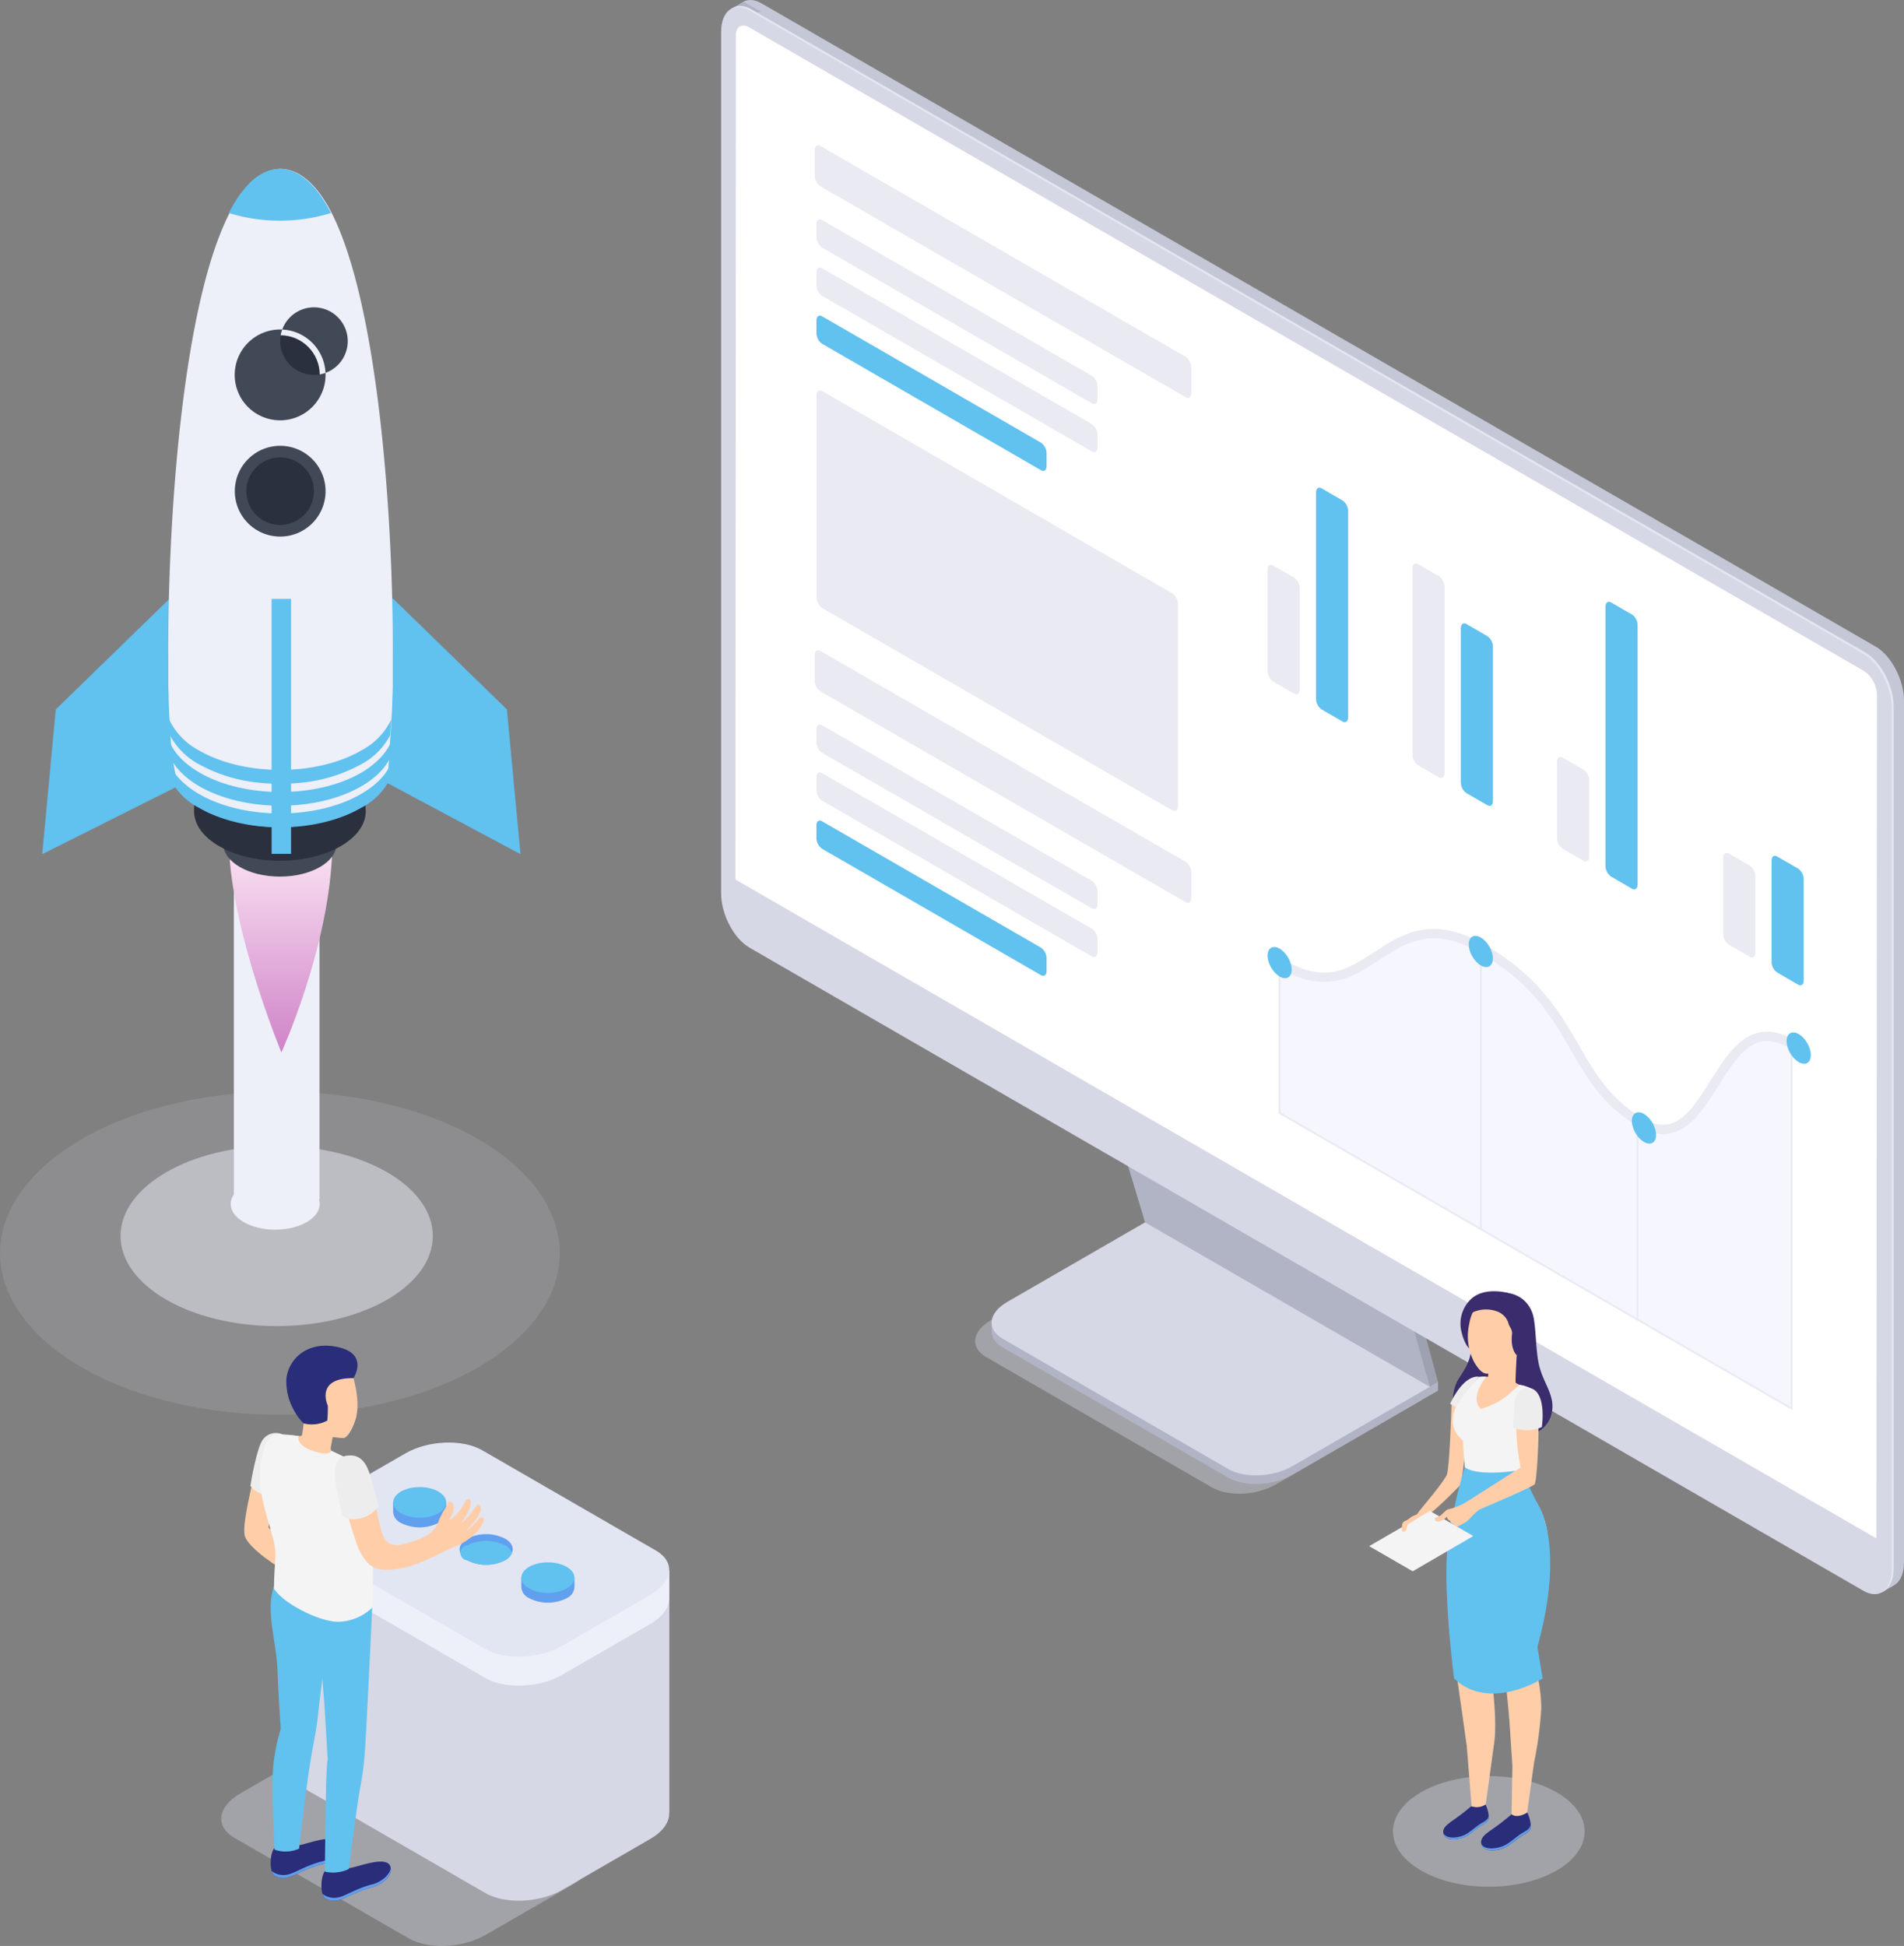 <svg xmlns="http://www.w3.org/2000/svg" xmlns:xlink="http://www.w3.org/1999/xlink" width="312" height="318.857" viewBox="0 0 312 318.857">
  <rect x="0" y="0" width="312" height="318.857" fill="#808080" stroke="none"/>
  <defs>
    <linearGradient id="linear-gradient" x1="0.5" x2="0.5" y2="1" gradientUnits="objectBoundingBox">
      <stop offset="0" stop-color="#f8def0"/>
      <stop offset="1" stop-color="#cf83c8"/>
    </linearGradient>
  </defs>
  <g id="Слой_2" data-name="Слой 2" transform="translate(0 0.004)">
    <g id="Слой_1" data-name="Слой 1" transform="translate(0 -0.004)">
      <ellipse id="Ellipse_59" data-name="Ellipse 59" cx="45.869" cy="26.483" rx="45.869" ry="26.483" transform="translate(0 178.866)" fill="#d6d8e5" opacity="0.15"/>
      <ellipse id="Ellipse_60" data-name="Ellipse 60" cx="25.584" cy="14.769" rx="25.584" ry="14.769" transform="translate(19.755 187.749)" fill="#edeff9" opacity="0.5"/>
      <ellipse id="Ellipse_61" data-name="Ellipse 61" cx="7.295" cy="4.215" rx="7.295" ry="4.215" transform="translate(37.802 193.061)" fill="#edeff9"/>
      <rect id="Rectangle_62" data-name="Rectangle 62" width="14.029" height="55.134" transform="translate(38.325 141.396)" fill="#edeff9"/>
      <path id="Path_1580" data-name="Path 1580" d="M59.05,216.654s.383,11.338,8.449,31.674c0,0,7.512-16.376,8.29-32.018S59.05,216.654,59.05,216.654Z" transform="translate(-21.395 -75.883)" fill="url(#linear-gradient)"/>
      <path id="Path_1581" data-name="Path 1581" d="M31.734,153.81,13.069,171.971,10.85,195.687l22.574-11.319,4.107-28.925Z" transform="translate(-3.931 -55.725)" fill="#61c1ef"/>
      <path id="Path_1582" data-name="Path 1582" d="M97.707,153.81l18.659,18.161,2.226,23.715-22.657-12.1L91.91,155.442Z" transform="translate(-33.3 -55.725)" fill="#61c1ef"/>
      <ellipse id="Ellipse_62" data-name="Ellipse 62" cx="9.278" cy="5.357" rx="9.278" ry="5.357" transform="translate(36.59 132.921)" fill="#424956"/>
      <path id="Path_1583" data-name="Path 1583" d="M49.87,205.7V200.88h28.1v5Z" transform="translate(-18.069 -72.78)" fill="#494949"/>
      <ellipse id="Ellipse_63" data-name="Ellipse 63" cx="14.067" cy="8.124" rx="14.067" ry="8.124" transform="translate(31.801 124.791)" fill="#2b303f"/>
      <ellipse id="Ellipse_64" data-name="Ellipse 64" cx="17.166" cy="9.91" rx="17.166" ry="9.91" transform="translate(28.658 115.691)" fill="#edeff9"/>
      <path id="Path_1584" data-name="Path 1584" d="M80.026,123.672h0v4.253c0,.861-.045,1.683-.077,2.487,0,1-.07,1.951-.121,2.863s-.1,1.8-.159,2.627c-.261,3.6-.255,6.256-.7,7.3-2.43,5.682-10.649,2.551-14.705.51-1.5-.752-2.487-1.371-2.487-1.371h-.37a29.558,29.558,0,0,1-2.908,1.326c-4.253,1.722-11.835,4.776-13.94-.485a38.094,38.094,0,0,1-.982-7.327c-.057-.816-.108-1.69-.159-2.621s-.077-1.856-.115-2.857c0-.8-.045-1.62-.064-2.474v-1.913h0v-2.34h0c-.115-22.249,2.245-57.825,10.037-73.009,2.251-4.394,4.955-7.078,8.188-7.238h.37c3.188.166,5.924,2.838,8.181,7.212C77.7,65.738,80.166,101.174,80.026,123.672Z" transform="translate(-15.664 -15.722)" fill="#edeff9"/>
      <circle id="Ellipse_65" data-name="Ellipse 65" cx="6.485" cy="6.485" r="6.485" transform="translate(39.428 73.999)" fill="#2b303f"/>
      <path id="Path_1585" data-name="Path 1585" d="M67.775,129.421a7.435,7.435,0,1,1,7.435-7.435A7.435,7.435,0,0,1,67.775,129.421Zm0-12.971a5.535,5.535,0,1,0,5.529,5.535A5.535,5.535,0,0,0,67.775,116.45Z" transform="translate(-21.862 -41.501)" fill="#424956"/>
      <circle id="Ellipse_66" data-name="Ellipse 66" cx="6.485" cy="6.485" r="6.485" transform="translate(39.428 54.932)" fill="#2b303f"/>
      <path id="Path_1586" data-name="Path 1586" d="M67.768,99.544A7.442,7.442,0,1,1,75.2,92.089,7.442,7.442,0,0,1,67.768,99.544Zm0-12.971a5.535,5.535,0,1,0,0-.013Z" transform="translate(-21.855 -30.671)" fill="#424956"/>
      <path id="Path_1587" data-name="Path 1587" d="M79.992,189.39v2.347c-.638,2.1-2.372,4.119-5.191,5.739-7.308,4.215-19.131,4.215-26.47,0-2.819-1.632-4.547-3.654-5.191-5.739h0V189.4c.638,2.143,2.359,4.183,5.216,5.835,7.314,4.215,19.162,4.215,26.47,0C77.626,193.56,79.4,191.526,79.992,189.39Z" transform="translate(-15.63 -68.617)" fill="#61c1ef"/>
      <path id="Path_1588" data-name="Path 1588" d="M79.924,195.2c0,.855-.045,1.684-.077,2.481a10.811,10.811,0,0,1-5.1,5.427c-7.308,4.221-19.131,4.221-26.47,0a10.927,10.927,0,0,1-5.1-5.465c0-.8-.045-1.62-.064-2.468.638,2.079,2.379,4.056,5.159,5.663,7.314,4.221,19.162,4.221,26.47,0C77.532,199.232,79.254,197.262,79.924,195.2Z" transform="translate(-15.619 -70.711)" fill="#61c1ef"/>
      <path id="Path_1589" data-name="Path 1589" d="M79.842,184.851a11.077,11.077,0,0,1-4.961,5.1c-7.308,4.215-19.131,4.215-26.47,0a11.144,11.144,0,0,1-4.98-5.152c.051.931.1,1.8.159,2.621a11.4,11.4,0,0,0,4.821,4.8,25.36,25.36,0,0,0,10.1,3.01,32.228,32.228,0,0,0,5.739.045,25.6,25.6,0,0,0,10.6-3.054,11.44,11.44,0,0,0,4.8-4.751Z" transform="translate(-15.735 -66.954)" fill="#61c1ef"/>
      <path id="Path_1590" data-name="Path 1590" d="M75.539,50.618a28.524,28.524,0,0,1-16.739,0c2.251-4.394,4.955-7.078,8.188-7.238h.37C70.578,43.571,73.282,46.243,75.539,50.618Z" transform="translate(-21.304 -15.715)" fill="#61c1ef"/>
      <rect id="Rectangle_63" data-name="Rectangle 63" width="3.182" height="41.775" transform="translate(44.51 98.136)" fill="#61c1ef"/>
      <g id="monitor" transform="translate(118.169)">
        <path id="Path_1591" data-name="Path 1591" d="M289.361,358.771l-36.986-21.356c-2.672-1.543-2.334-4.234.746-6.013l23.964-13.831L323.732,344.5l-23.964,13.838C296.682,360.116,292.027,360.308,289.361,358.771Z" transform="translate(-208.956 -115.058)" fill="#d6d8e5" opacity="0.4"/>
        <path id="Path_1592" data-name="Path 1592" d="M293.593,356.281l-36.986-21.362c-2.666-1.537-2.334-4.228.746-6.007l23.971-13.831,46.647,26.929-23.939,13.831C300.92,357.626,296.258,357.818,293.593,356.281Z" transform="translate(-210.49 -114.156)" fill="#b1b4c4"/>
        <path id="Path_1593" data-name="Path 1593" d="M368.305,356.509V355.1l-2.155,1.243Z" transform="translate(-250.831 -128.656)" fill="#b1b4c4"/>
        <path id="Path_1594" data-name="Path 1594" d="M254.8,341.385V339.95l2.213.918Z" transform="translate(-210.487 -123.167)" fill="#b1b4c4"/>
        <path id="Path_1595" data-name="Path 1595" d="M293.593,354.061,256.607,332.7c-2.666-1.543-2.334-4.228.746-6.007l23.971-13.838L327.97,339.8l-23.939,13.831C300.92,355.406,296.258,355.6,293.593,354.061Z" transform="translate(-210.49 -113.352)" fill="#d6d8e5"/>
        <path id="Path_1596" data-name="Path 1596" d="M293.291,302.076,287.52,282.92l47.157,27.051,5.14,18.977Z" transform="translate(-222.342 -102.504)" fill="#9ea1af"/>
        <path id="Path_1597" data-name="Path 1597" d="M367.01,354.96l1.365-.784-2.034-1.626Z" transform="translate(-250.9 -127.732)" fill="#9ea1af"/>
        <path id="Path_1598" data-name="Path 1598" d="M290.961,303.206,285.19,284.05,332.347,311.1l5.255,19.041Z" transform="translate(-221.498 -102.913)" fill="#b1b4c4"/>
        <path id="Path_1599" data-name="Path 1599" d="M375.639,259.536,193.076,154.121c-2.551-1.479-4.636-5.446-4.636-8.857V4.061c0-3.418,2.079-4.987,4.636-3.507l182.563,105.39c2.551,1.479,4.636,5.446,4.636,8.857V256C380.256,259.415,378.189,260.984,375.639,259.536Z" transform="translate(-186.444 0.004)" fill="#c4c7d6"/>
        <path id="Path_1600" data-name="Path 1600" d="M483.44,405.171,485.461,404l-.874-5.994Z" transform="translate(-293.327 -144.203)" fill="#c4c7d6"/>
        <path id="Path_1601" data-name="Path 1601" d="M187.93,1.584,189.92.43l2.863,1.639s-3.048.466-3.125.446S187.93,1.584,187.93,1.584Z" transform="translate(-186.259 -0.154)" fill="#b1b4c4"/>
        <path id="Path_1602" data-name="Path 1602" d="M372.993,261.024,190.456,155.634c-2.551-1.479-4.636-5.439-4.636-8.857V5.574c0-3.412,2.072-4.98,4.636-3.5l182.537,105.39c2.551,1.479,4.636,5.446,4.636,8.857V257.536C377.629,260.935,375.557,262.5,372.993,261.024Z" transform="translate(-185.495 -0.547)" fill="#e4e7f2"/>
        <path id="Path_1603" data-name="Path 1603" d="M372.49,261.314,189.946,155.924c-2.551-1.479-4.636-5.446-4.636-8.857V5.864c0-3.412,2.079-4.98,4.636-3.5L372.49,107.785c2.551,1.473,4.636,5.439,4.636,8.857V257.807C377.126,261.225,375.047,262.794,372.49,261.314Z" transform="translate(-185.31 -0.652)" fill="#d6d8e5"/>
        <path id="Path_1604" data-name="Path 1604" d="M375.95,254.454,189,146.5l.064-138.339c0-1.416.995-1.99,2.219-1.275L373.827,112.269a4.91,4.91,0,0,1,2.219,3.826Z" transform="translate(-186.647 -2.381)" fill="#fff"/>
        <path id="Path_1605" data-name="Path 1605" d="M270.177,78.623,210.286,44.048a2.181,2.181,0,0,1-.906-1.741V38.13c0-.638.4-.976.906-.689l59.891,34.575a2.2,2.2,0,0,1,.906,1.741v4.177C271.082,78.6,270.674,78.916,270.177,78.623Z" transform="translate(-194.031 -13.526)" fill="#e9eaf2"/>
        <path id="Path_1606" data-name="Path 1606" d="M254.948,86.521,210.712,60.982a2.168,2.168,0,0,1-.912-1.735V57.169c0-.638.408-.982.912-.689l44.236,25.539a2.175,2.175,0,0,1,.893,1.735v2.079C255.841,86.5,255.445,86.815,254.948,86.521Z" transform="translate(-194.183 -20.423)" fill="#e9eaf2"/>
        <path id="Path_1607" data-name="Path 1607" d="M254.948,98.882,210.712,73.375a2.168,2.168,0,0,1-.912-1.735V69.549c0-.638.408-.982.912-.689l44.236,25.558a2.174,2.174,0,0,1,.906,1.735v2.079C255.841,98.882,255.445,99.182,254.948,98.882Z" transform="translate(-194.183 -24.908)" fill="#e9eaf2"/>
        <path id="Path_1608" data-name="Path 1608" d="M246.6,106.427,210.712,85.7a2.168,2.168,0,0,1-.912-1.734V81.889c0-.638.408-.982.912-.689L246.6,101.918a2.187,2.187,0,0,1,.912,1.741v2.079C247.513,106.408,247.1,106.714,246.6,106.427Z" transform="translate(-194.183 -29.379)" fill="#61c1ef"/>
        <path id="Path_1609" data-name="Path 1609" d="M270.177,208.381l-59.891-34.575a2.181,2.181,0,0,1-.906-1.741v-4.177c0-.67.4-.976.906-.689l59.891,34.575a2.2,2.2,0,0,1,.906,1.741v4.177C271.082,208.361,270.674,208.667,270.177,208.381Z" transform="translate(-194.031 -60.537)" fill="#e9eaf2"/>
        <path id="Path_1610" data-name="Path 1610" d="M254.948,216.3l-44.236-25.507a2.187,2.187,0,0,1-.912-1.741v-2.079c0-.67.408-.976.912-.682l44.236,25.507a2.2,2.2,0,0,1,.906,1.741v2.079C255.841,216.277,255.445,216.583,254.948,216.3Z" transform="translate(-194.183 -67.452)" fill="#e9eaf2"/>
        <path id="Path_1611" data-name="Path 1611" d="M254.948,228.644,210.712,203.1a2.181,2.181,0,0,1-.912-1.735v-2.079c0-.638.408-.976.912-.682l44.236,25.507a2.2,2.2,0,0,1,.906,1.741v2.079C255.841,228.625,255.445,228.931,254.948,228.644Z" transform="translate(-194.183 -71.918)" fill="#e9eaf2"/>
        <path id="Path_1612" data-name="Path 1612" d="M246.6,236.177l-35.889-20.718a2.181,2.181,0,0,1-.912-1.741v-2.079c0-.67.408-.976.912-.682L246.6,231.675a2.187,2.187,0,0,1,.912,1.741v2.079C247.513,236.164,247.1,236.451,246.6,236.177Z" transform="translate(-194.183 -76.39)" fill="#61c1ef"/>
        <path id="Path_1613" data-name="Path 1613" d="M329.48,245s6.606,5.548,16.146-2.028c6.81-5.586,12.9-2.4,16.293-.485s8.29,3.086,17.619,19.934a25.055,25.055,0,0,0,8.048,8.175c5.012,2.9,7.423,1.479,11.364-4.464s6.523-12.524,13.768-8.226v59.745L328.83,269.274V244.615Z" transform="translate(-237.309 -86.894)" fill="#f5f6ff"/>
        <path id="Path_1614" data-name="Path 1614" d="M268.134,169.126l-57.392-33.16a2.187,2.187,0,0,1-.912-1.741V101.11c0-.638.408-.976.912-.689l57.392,33.16a2.187,2.187,0,0,1,.912,1.741V168.45C269.045,169.106,268.637,169.412,268.134,169.126Z" transform="translate(-194.194 -36.345)" fill="#e9eaf2"/>
        <path id="Path_1615" data-name="Path 1615" d="M328.83,245.76v25.648l83.887,48.426V260.089" transform="translate(-237.309 -89.04)" fill="none" stroke="#e9eaf2" stroke-miterlimit="10" stroke-width="0.31"/>
        <line id="Line_27" data-name="Line 27" y2="45.441" transform="translate(124.489 155.897)" fill="none" stroke="#e9eaf2" stroke-miterlimit="10" stroke-width="0.31"/>
        <line id="Line_28" data-name="Line 28" y2="31.514" transform="translate(150.156 184.637)" fill="none" stroke="#e9eaf2" stroke-miterlimit="10" stroke-width="0.31"/>
        <path id="Path_1616" data-name="Path 1616" d="M328.83,244.633c14.884,9.227,16.988-11.631,33.2-2.27s13.978,21.56,25.947,28.473,12.25-20.087,24.736-12.875" transform="translate(-237.309 -86.912)" fill="none" stroke="#e9eaf2" stroke-miterlimit="10" stroke-width="1.53"/>
        <ellipse id="Ellipse_67" data-name="Ellipse 67" cx="1.613" cy="2.799" rx="1.613" ry="2.799" transform="translate(121.689 154.288) rotate(-30)" fill="#61c1ef"/>
        <ellipse id="Ellipse_68" data-name="Ellipse 68" cx="1.619" cy="2.809" rx="1.619" ry="2.809" transform="translate(173.775 170.108) rotate(-29.887)" fill="#61c1ef"/>
        <ellipse id="Ellipse_69" data-name="Ellipse 69" cx="1.619" cy="2.809" rx="1.619" ry="2.809" transform="translate(148.416 183.19) rotate(-29.887)" fill="#61c1ef"/>
        <ellipse id="Ellipse_70" data-name="Ellipse 70" cx="1.613" cy="2.799" rx="1.613" ry="2.799" transform="translate(88.725 156.11) rotate(-30)" fill="#61c1ef"/>
        <path id="Path_1617" data-name="Path 1617" d="M330.069,166.241l-3.437-1.983a2.187,2.187,0,0,1-.912-1.741v-16.58c0-.67.408-.976.912-.689l3.437,1.99a2.168,2.168,0,0,1,.931,1.7v16.612C331,166.222,330.573,166.528,330.069,166.241Z" transform="translate(-236.183 -52.585)" fill="#e9eaf2"/>
        <path id="Path_1618" data-name="Path 1618" d="M342.529,163.63l-3.437-1.99a2.168,2.168,0,0,1-.912-1.734v-33.8c0-.638.408-.982.912-.689l3.437,1.99a2.187,2.187,0,0,1,.912,1.741v33.8C343.415,163.611,343.007,163.917,342.529,163.63Z" transform="translate(-240.697 -45.401)" fill="#61c1ef"/>
        <path id="Path_1619" data-name="Path 1619" d="M367.319,179.828l-3.437-1.983a2.168,2.168,0,0,1-.912-1.741V145.6c0-.67.408-.976.912-.689l3.437,1.983a2.187,2.187,0,0,1,.912,1.741v30.513C368.231,179.816,367.823,180.122,367.319,179.828Z" transform="translate(-249.679 -52.461)" fill="#e9eaf2"/>
        <path id="Path_1620" data-name="Path 1620" d="M379.739,189.972l-3.437-1.983a2.187,2.187,0,0,1-.912-1.741V160.97c0-.638.408-.976.912-.689l3.437,1.99a2.168,2.168,0,0,1,.912,1.734v25.278C380.651,189.959,380.243,190.265,379.739,189.972Z" transform="translate(-254.179 -58.033)" fill="#61c1ef"/>
        <path id="Path_1621" data-name="Path 1621" d="M404.469,211.512l-3.444-1.983a2.181,2.181,0,0,1-.906-1.741V195.3c0-.676.4-.982.906-.689l3.444,1.983a2.2,2.2,0,0,1,.906,1.741v12.492C405.375,211.493,404.966,211.8,404.469,211.512Z" transform="translate(-263.139 -70.466)" fill="#e9eaf2"/>
        <path id="Path_1622" data-name="Path 1622" d="M416.893,201.638l-3.412-1.99a2.168,2.168,0,0,1-.912-1.734V155.425c0-.676.408-.982.912-.689l3.437,1.983a2.181,2.181,0,0,1,.912,1.741V200.95C417.805,201.619,417.4,201.925,416.893,201.638Z" transform="translate(-267.65 -56.021)" fill="#61c1ef"/>
        <path id="Path_1623" data-name="Path 1623" d="M447.169,236.17l-3.437-1.99a2.168,2.168,0,0,1-.912-1.734v-12.5c0-.67.408-.976.912-.689l3.437,1.99a2.168,2.168,0,0,1,.912,1.741v12.492C448.081,236.151,447.673,236.457,447.169,236.17Z" transform="translate(-278.61 -79.4)" fill="#e9eaf2"/>
        <path id="Path_1624" data-name="Path 1624" d="M459.589,241.008l-3.437-1.99a2.168,2.168,0,0,1-.912-1.741V220.7c0-.67.408-.976.912-.689l3.437,1.983a2.187,2.187,0,0,1,.912,1.741v16.612C460.5,241.008,460.093,241.3,459.589,241.008Z" transform="translate(-283.11 -79.671)" fill="#61c1ef"/>
      </g>
      <path id="Path_1625" data-name="Path 1625" d="M87.5,478.789,59.032,462.375c-3.227-1.868-2.825-5.1.906-7.27l14.45-8.347c3.724-2.149,9.342-2.4,12.588-.491l28.466,16.44c3.227,1.862,2.825,5.1-.906,7.263l-14.45,8.347C96.362,480.434,90.744,480.7,87.5,478.789Z" transform="translate(-20.599 -161.219)" fill="#d6d8e5" opacity="0.4"/>
      <path id="Path_1626" data-name="Path 1626" d="M137.463,439.406V399.672L76.679,392.83v39.983h0a3.643,3.643,0,0,0,2.168,3.259l28.466,16.44c3.227,1.862,8.864,1.626,12.588-.523l14.45-8.347c2.1-1.212,3.144-2.774,3.08-4.234Z" transform="translate(-27.781 -142.326)" fill="#d6d8e5"/>
      <path id="Path_1627" data-name="Path 1627" d="M137.425,398.661v-4.336h-4.674l-25.96-14.992c-3.227-1.868-8.864-1.632-12.588.516l-14.45,8.379a8.344,8.344,0,0,0-.746.478l-2.328-1.192v4.738h0a3.64,3.64,0,0,0,2.168,3.246l28.466,16.433c3.227,1.862,8.864,1.626,12.588-.523l14.45-8.341c2.162-1.275,3.188-2.87,3.067-4.374Z" transform="translate(-27.781 -136.979)" fill="#edf0f9"/>
      <path id="Path_1628" data-name="Path 1628" d="M107.308,404.492,78.842,388.059c-3.227-1.862-2.825-5.1.906-7.27l14.45-8.341c3.724-2.155,9.361-2.385,12.588-.523l28.466,16.433c3.227,1.862,2.825,5.1-.906,7.27l-14.45,8.341C116.172,406.124,110.535,406.354,107.308,404.492Z" transform="translate(-27.776 -134.296)" fill="#e2e5f2"/>
      <path id="Path_1629" data-name="Path 1629" d="M109.718,387.1v-1.581h-.969l-.3-.191a6.8,6.8,0,0,0-6.154,0,3.683,3.683,0,0,0-.517.364l-.759-.172V387.1a2.168,2.168,0,0,0,1.275,1.779,6.8,6.8,0,0,0,6.154,0,2.149,2.149,0,0,0,1.269-1.779Z" transform="translate(-36.601 -139.343)" fill="#619fef"/>
      <ellipse id="Ellipse_71" data-name="Ellipse 71" cx="4.349" cy="2.512" rx="4.349" ry="2.512" transform="translate(64.419 243.668)" fill="#61c1ef"/>
      <path id="Path_1630" data-name="Path 1630" d="M126.7,397.262a2.551,2.551,0,0,1-1.167,1.231,6.823,6.823,0,0,1-6.147,0,2.551,2.551,0,0,1-1.167-1.231c-.319-.816.077-1.69,1.167-2.328a6.823,6.823,0,0,1,6.147,0C126.63,395.54,127.019,396.414,126.7,397.262Z" transform="translate(-42.794 -142.824)" fill="#619fef"/>
      <path id="Path_1631" data-name="Path 1631" d="M126.772,397.882a2.55,2.55,0,0,1-1.167,1.231,6.823,6.823,0,0,1-6.147,0,1.237,1.237,0,0,1,0-2.468,6.823,6.823,0,0,1,6.147,0A2.551,2.551,0,0,1,126.772,397.882Z" transform="translate(-42.865 -143.443)" fill="#61c1ef"/>
      <path id="Path_1632" data-name="Path 1632" d="M142.668,406.444v-1.581H141.7l-.3-.191a6.8,6.8,0,0,0-6.154,0,4.284,4.284,0,0,0-.517.357l-.759-.166v1.581a2.168,2.168,0,0,0,1.275,1.779,6.8,6.8,0,0,0,6.154,0,2.149,2.149,0,0,0,1.269-1.779Z" transform="translate(-48.539 -146.35)" fill="#619fef"/>
      <ellipse id="Ellipse_72" data-name="Ellipse 72" cx="4.349" cy="2.512" rx="4.349" ry="2.512" transform="translate(85.431 256.001)" fill="#61c1ef"/>
      <g id="Men_2" transform="translate(40.027 220.501)">
        <path id="_Контур_" data-name="&lt;Контур&gt;" d="M64.383,378.51c-.172,1.486-1.913,7.9-1.569,10.1s6.441,5.873,6.441,5.873l.842-3.762-3.354-3.29.906-6.23Z" transform="translate(-62.769 -357.638)" fill="#ffcea9"/>
        <path id="_Контур_2" data-name="&lt;Контур&gt;" d="M69.646,368.459a2.646,2.646,0,0,0-3.373,1.014c-.893,1.479-1.817,6.543-1.913,7.41a3.619,3.619,0,0,0,3.131,1.441Z" transform="translate(-63.346 -353.907)" fill="#ededed"/>
        <path id="Path_1633" data-name="Path 1633" d="M83.173,479.885a5.2,5.2,0,0,0,3.922-.478c.944.032,6.077-2.168,6.772-.325.638,1.62-1.613,3.112-2.8,3.4-2.589.638-4.5,1.913-5.548,2.143a2.621,2.621,0,0,1-2.391-.344C82.382,483.552,82.446,480.848,83.173,479.885Z" transform="translate(-69.954 -393.81)" fill="#2a2d79"/>
        <path id="Path_1634" data-name="Path 1634" d="M85.626,484.773c1.046-.217,2.959-1.511,5.548-2.136.995-.242,2.71-1.326,2.882-2.627.23,1.486-1.773,2.806-2.882,3.074-2.589.638-4.5,1.913-5.548,2.143a2.621,2.621,0,0,1-2.391-.344,1.429,1.429,0,0,1-.344-.638A3.087,3.087,0,0,0,85.626,484.773Z" transform="translate(-70.059 -394.413)" fill="#619fef"/>
        <path id="Path_1635" data-name="Path 1635" d="M70.133,474.025a5.2,5.2,0,0,0,3.922-.472c.944,0,6.071-2.168,6.772-.325.638,1.613-1.613,3.106-2.8,3.4-2.589.638-4.508,1.913-5.548,2.136a2.651,2.651,0,0,1-2.4-.338C69.342,477.692,69.406,474.988,70.133,474.025Z" transform="translate(-65.228 -391.687)" fill="#2a2d79"/>
        <path id="Path_1636" data-name="Path 1636" d="M72.586,478.924c1.039-.223,2.959-1.511,5.548-2.143.995-.236,2.71-1.326,2.882-2.621.23,1.486-1.773,2.8-2.882,3.074-2.589.638-4.508,1.913-5.548,2.136a2.651,2.651,0,0,1-2.4-.338,1.537,1.537,0,0,1-.338-.638A3.118,3.118,0,0,0,72.586,478.924Z" transform="translate(-65.335 -392.294)" fill="#619fef"/>
        <path id="_Контур_3" data-name="&lt;Контур&gt;" d="M70.03,436.557a31.414,31.414,0,0,1,1.18-5.618s-.351-4.846-.529-9.444c-.2-5.216-2.009-9.808-.58-13.965l16.089,3.577S85.22,431.9,85,434.415a46.552,46.552,0,0,1-.721,5.841c-.733,4.037-1.913,13.64-1.913,13.64a6.007,6.007,0,0,1-3.935.44s.128-12.116.236-15.049c.134-3.552.242-3.284.242-3.284l-.536-8.845-.344-4.4s-.446,3.227-.74,6.115c-.249,2.512-.854,4.789-1.537,9.47-.587,4.062-1.543,12.224-1.543,12.224a5.448,5.448,0,0,1-4.011.166S69.571,440.077,70.03,436.557Z" transform="translate(-65.228 -368.153)" fill="#61c1ef"/>
        <path id="_Контур_4" data-name="&lt;Контур&gt;" d="M73.6,360.9c1.231.064,2.143.376,2.3,0a16.935,16.935,0,0,0,.274-1.913c-.14-.357-.261-.74-.261-.74-1.537-.944-2.021-2.608-2.226-4.547-.344-3.31,1.441-6.2,4.751-6.549,3.112-.325,5.408,1.862,6.013,4.866.332,1.479.988,4.285.1,6.721-.5,1.365-1.135,2.449-1.773,2.659a16.172,16.172,0,0,1-1.843-.166h0s-.166.918-.281,1.5-.07.906,1.1,1.626-1.779,2.232-3.692,2.085-4.094-1.307-4.693-2.551C72.693,362.5,72.75,360.862,73.6,360.9Z" transform="translate(-66.443 -346.265)" fill="#ffcea9"/>
        <path id="_Контур_5" data-name="&lt;Контур&gt;" d="M73.123,368.836c-.338.848.523,1.913,2.825,2.6s2.512-.2,2.512-.2a45.491,45.491,0,0,1,4.464,2.3c1.384.969,2,3.762,2.181,8.481.217,5.459.236,13.557.051,14.954a8.374,8.374,0,0,1-5.886,2.3c-3.335-.249-8.857-3.188-10.2-5.452.038-4.789.6-5.567-.179-8.322-1.773-6.313-2.7-8.928-1.843-13.092.708-3.463,1.7-3.89,3.074-3.858a27.424,27.424,0,0,1,3,.287Z" transform="translate(-64.201 -354.029)" fill="#f4f4f4"/>
        <path id="_Контур_6" data-name="&lt;Контур&gt;" d="M97.781,388.734c-2.717.682-3.348-1.027-3.7-2.442-.867-3.431-1.326-6.524-1.97-8.469-.759-2.3-1.556-2.659-2.666-3.105-1.275-.529-2.436.58-2,3.5a58.5,58.5,0,0,0,2.487,9.967,8.842,8.842,0,0,0,2.226,3.877c1.4,1.129,3.507,1.084,6.7.293a37.38,37.38,0,0,0,5.42-2.353c.689-.319,1.224-.536,2.551-1.154a8.965,8.965,0,0,0,3.4-2.653c.7-1.008.784-1.479.638-1.709s-.491-.223-.861.2a7.435,7.435,0,0,1-1.951,1.8s.854-.886,1.32-1.46a7.34,7.34,0,0,0,1.027-1.677c.242-.587-.261-1.384-.638-.963s-.568.842-1.275,1.684a7.278,7.278,0,0,1-1.275,1.2,13.27,13.27,0,0,0,1.154-1.862,3.093,3.093,0,0,0,.427-1.684c0-.306-.453-.67-.861-.089a11.128,11.128,0,0,1-1.454,2.226c-.638.638-1.148,1.007-1.161.829s.37-.529.593-1.275,0-1.543-.414-1.626-.332-.064-.638.638a20.28,20.28,0,0,0-1.231,2.238,4.674,4.674,0,0,1-1.116,1.913C101.83,387.3,100.357,388.083,97.781,388.734Z" transform="translate(-71.674 -356.218)" fill="#ffcea9"/>
        <path id="_Контур_7" data-name="&lt;Контур&gt;" d="M87.956,374.023c1.811-.268,3.093.548,3.89,3.29s1.358,4.968,1.358,4.968a4.923,4.923,0,0,1-3.029,2.015c-2.168.529-2.946-.51-2.946-.51s-.6-2.87-.976-4.827S85.717,374.354,87.956,374.023Z" transform="translate(-71.197 -355.995)" fill="#ededed"/>
        <path id="Path_1637" data-name="Path 1637" d="M84.563,351.1s2.857-4.349-3.341-5.235c-4.464-.638-7.34,2.232-7.652,5.35a9.761,9.761,0,0,0,2.838,7.3,5.4,5.4,0,0,0,3.864-.466,21.44,21.44,0,0,0,.089-2.436S78.161,351.022,84.563,351.1Z" transform="translate(-66.669 -345.78)" fill="#2a2d79"/>
      </g>
      <ellipse id="Ellipse_73" data-name="Ellipse 73" cx="15.706" cy="9.068" rx="15.706" ry="9.068" transform="translate(228.259 291.016)" fill="#d6d8e5" opacity="0.4"/>
      <g id="Girl_14" transform="translate(224.363 211.579)">
        <path id="_Контур_8" data-name="&lt;Контур&gt;" d="M379.1,332.922c.638-1.039,5.612-1.728,7.244,2.474.638,1.594.523,5.669,1.039,8.226s1.734,4.011,2.174,6.083-.274,5.554-5.28,6.173-8.851-1.141-10.031-2.736a6.926,6.926,0,0,1,0-6.81c1.205-1.824,2.162-3.3,2.13-5.669Z" transform="translate(-359.636 -331.913)" fill="#3a2c6d"/>
        <path id="_Контур_9" data-name="&lt;Контур&gt;" d="M383.085,332.076s-3.737-1.078-6,.937a5.561,5.561,0,0,0-1.594,5.535c.3,1.18.905,2.787,1.843,2.876S383.085,332.076,383.085,332.076Z" transform="translate(-360.339 -331.789)" fill="#3a2c6d"/>
        <path id="_Контур_10" data-name="&lt;Контур&gt;" d="M385.38,348.21s-.249,4.158-.172,4.464,1.633.638,2.072.969-2.264,4.585-3.635,5.21-5.624-.976-5.924-3.086a4.867,4.867,0,0,1,1.792-3.992,8.73,8.73,0,0,1,1.173-.032l.128-2.015C382.677,349.135,385.38,348.21,385.38,348.21Z" transform="translate(-361.206 -337.738)" fill="#ffcea9"/>
        <path id="Path_1638" data-name="Path 1638" d="M370.329,360.525c0-.121-.638.217-.638.223s-.3,10.681-.823,11.651h0c-1.333,2.264-4.859,6.1-4.948,6.53-.261,1.275.491.134,1.7,0,.682-.083,4.693-4.139,5.592-5.063l.057.032v-.1l.115-.121a5.522,5.522,0,0,0,0-.867C373.078,361.207,371.024,360.436,370.329,360.525Z" transform="translate(-356.198 -342.191)" fill="#ffcea9"/>
        <path id="_Контур_11" data-name="&lt;Контур&gt;" d="M384.357,355.085c1.173.179,2.506.8,2.691,1.441a13.85,13.85,0,0,1-.332,6.951c-1.014,2.678-1.7,4.381-2.283,5.535,0,0-5.057,2.168-9.138-.363,0,0-.281-2.87-.3-4.406-3.762-3.284-.542-7.333,2.646-10.477a6.3,6.3,0,0,1,1.148,0s-2.844,3.367-.867,5.28C382.164,357.732,383.005,355.818,384.357,355.085Z" transform="translate(-359.615 -339.742)" fill="#f4f4f4"/>
        <path id="_Контур_12" data-name="&lt;Контур&gt;" d="M377.436,337.539h0c.414-2.672,2.347-4.693,5.1-4.534A5.3,5.3,0,0,1,385.2,342.7a5.18,5.18,0,0,1-.427,1.167,7.925,7.925,0,0,1-4.426,1.868c-.74,0-1.377-.682-2.073-1.83A9.156,9.156,0,0,1,377.436,337.539Z" transform="translate(-361.034 -332.226)" fill="#ffcea9"/>
        <path id="Path_1639" data-name="Path 1639" d="M383.635,333.016c1.913.376,3.52.925,4.049,2.819.357,1.314.829,3.826.383,4.853l-.281.759-2.34,1.212s-1.1-.912-.752-3.584a1.913,1.913,0,0,0-.332-1.008,3.076,3.076,0,0,1-.325-.81,3.035,3.035,0,0,0-1.518-1.645,5.218,5.218,0,0,0-4.649.223A5.1,5.1,0,0,1,383.635,333.016Z" transform="translate(-361.271 -332.186)" fill="#3a2c6d"/>
        <path id="Path_1640" data-name="Path 1640" d="M388.143,465.69c-.982.8-2.506.249-2.551.319a40.617,40.617,0,0,1-3.584,2.742c-.638.478-1.562,1.122-1.39,2.041.306,1.652,2.946,1.148,3.941.638s1.811-1.339,2.755-1.913c.67-.414,1.333-.638,1.441-1.479A5.774,5.774,0,0,0,388.143,465.69Z" transform="translate(-362.259 -380.303)" fill="#2a2d79"/>
        <path id="Path_1641" data-name="Path 1641" d="M388.721,468.81c-.134.816-.784,1.039-1.454,1.454-.957.593-1.8,1.454-2.793,1.958s-3.22.925-3.864-.249c.351,1.588,2.946,1.09,3.928.587s1.811-1.339,2.755-1.913c.67-.414,1.333-.638,1.441-1.479A2.3,2.3,0,0,0,388.721,468.81Z" transform="translate(-362.264 -381.434)" fill="#619fef"/>
        <path id="Path_1642" data-name="Path 1642" d="M377.747,463.54c-.9.733-2.251.319-2.315.389a38.98,38.98,0,0,1-3.278,2.5c-.561.44-1.435,1.027-1.275,1.868.281,1.511,2.7,1.046,3.616.587s1.652-1.231,2.519-1.766c.638-.383,1.218-.58,1.314-1.358A5.125,5.125,0,0,0,377.747,463.54Z" transform="translate(-358.731 -379.524)" fill="#2a2d79"/>
        <path id="Path_1643" data-name="Path 1643" d="M378.343,466.53c-.121.746-.721.95-1.333,1.326-.874.548-1.645,1.333-2.551,1.8s-2.946.848-3.539-.23c.319,1.454,2.7,1,3.6.542s1.652-1.231,2.519-1.766c.638-.383,1.218-.58,1.314-1.358a1.311,1.311,0,0,0-.013-.312Z" transform="translate(-358.753 -380.607)" fill="#619fef"/>
        <path id="Path_1644" data-name="Path 1644" d="M373.151,387.43c.434-3.38,1.677-8.29,1.677-8.29a9.96,9.96,0,0,0,3.743.925,30.606,30.606,0,0,0,5.663-.548,33.619,33.619,0,0,0,2,3.086,13.28,13.28,0,0,1,2.41,9.482c-.3,3.38-2.194,17.734-2.194,17.734a26.78,26.78,0,0,1,1.167,7.442,62.114,62.114,0,0,1-1.186,8.928l-1.129,8.143s-1.5,1.09-2.551.319l.134-7.971c-.128-1.951-.325-4.827-.446-6.664-.2-3-.74-7.748-.893-8.928s-.536-3.265-.721-5.586-1.052-14.137-1.052-14.137l-.121,2.213s-.121,3.59-.638,8.022-.7,6.377-.7,6.377a9.489,9.489,0,0,1,1.014,2.863c.089.957,1.18,8.532.529,12.384l-1.346,9.8a2.551,2.551,0,0,1-2.315.306l-.791-9.878c-.529-3.756-1.652-11.721-1.824-12.754a42.531,42.531,0,0,1-.676-6.319A131.649,131.649,0,0,1,373.151,387.43Z" transform="translate(-359.415 -348.945)" fill="#ffcea9"/>
        <path id="Path_1645" data-name="Path 1645" d="M383.846,377.44l2.908,5.835s4.464,6.492-.159,23.18l.861,5.152s-8.7,5.58-14.52,0c0,0-2.015-15.426-.944-22.536A82.362,82.362,0,0,1,374.7,377s1.428,1.575,8.762.536" transform="translate(-359.028 -348.169)" fill="#61c1ef"/>
        <path id="Path_1646" data-name="Path 1646" d="M377.4,353.761s-2.308-.708-4.764,4.413l.918.548A38.45,38.45,0,0,1,377.4,353.761Z" transform="translate(-359.376 -339.738)" fill="#ededed"/>
        <g id="Group_33" data-name="Group 33" transform="translate(0 35.998)">
          <path id="Path_1647" data-name="Path 1647" d="M351.84,394.011l9.935-5.771,7.129,4.113-9.935,5.777Z" transform="translate(-351.84 -388.24)" fill="#f4f4f4"/>
        </g>
        <path id="Path_1648" data-name="Path 1648" d="M363.522,388.9a4.369,4.369,0,0,0-1.766.574,4.547,4.547,0,0,1-.638.466c-.1.045-.191.108-.293.153a1.07,1.07,0,0,0-.4.261,1,1,0,0,0-.172.555,2.284,2.284,0,0,0-.038.721c.089.357.459.325.638.077a.758.758,0,0,0,.159-.434.956.956,0,0,1,.421-.759l2.372-1.473A.281.281,0,0,0,363.522,388.9Z" transform="translate(-354.869 -352.48)" fill="#ffcea9"/>
        <path id="Path_1649" data-name="Path 1649" d="M385.5,360.029c-.325-1.352-1.384-.918-2.3-1.709-2.111,2.991-.708,11.077-.421,11.937l-8.111,5.172h0l-.548.338a9.693,9.693,0,0,1-3.016,1.314c-.81.1-1.231,1.237-2.1,1.339a.338.338,0,0,0-.223.58c.344.332,1.275.057,1.913-.682a.14.14,0,0,0,0,.051.689.689,0,0,0,.357.574.364.364,0,0,0,.153.051.281.281,0,0,0,.045.153.638.638,0,0,0,.485.351h0a.638.638,0,0,0,.638.427.733.733,0,0,0,.491-.223,4.26,4.26,0,0,0,1.773-1.275,16.578,16.578,0,0,1,1.314-1.224c2.2-.95,8.8-3.769,9.093-4.171C385.5,372.426,385.967,361.942,385.5,360.029Z" transform="translate(-357.941 -341.401)" fill="#ffcea9"/>
        <path id="Path_1650" data-name="Path 1650" d="M393.511,363.056a6.223,6.223,0,0,1-4.751.077l.312-4.062s.032-2.181,1.977-2.4S394.014,358.949,393.511,363.056Z" transform="translate(-365.217 -340.8)" fill="#ededed"/>
      </g>
    </g>
  </g>
</svg>

